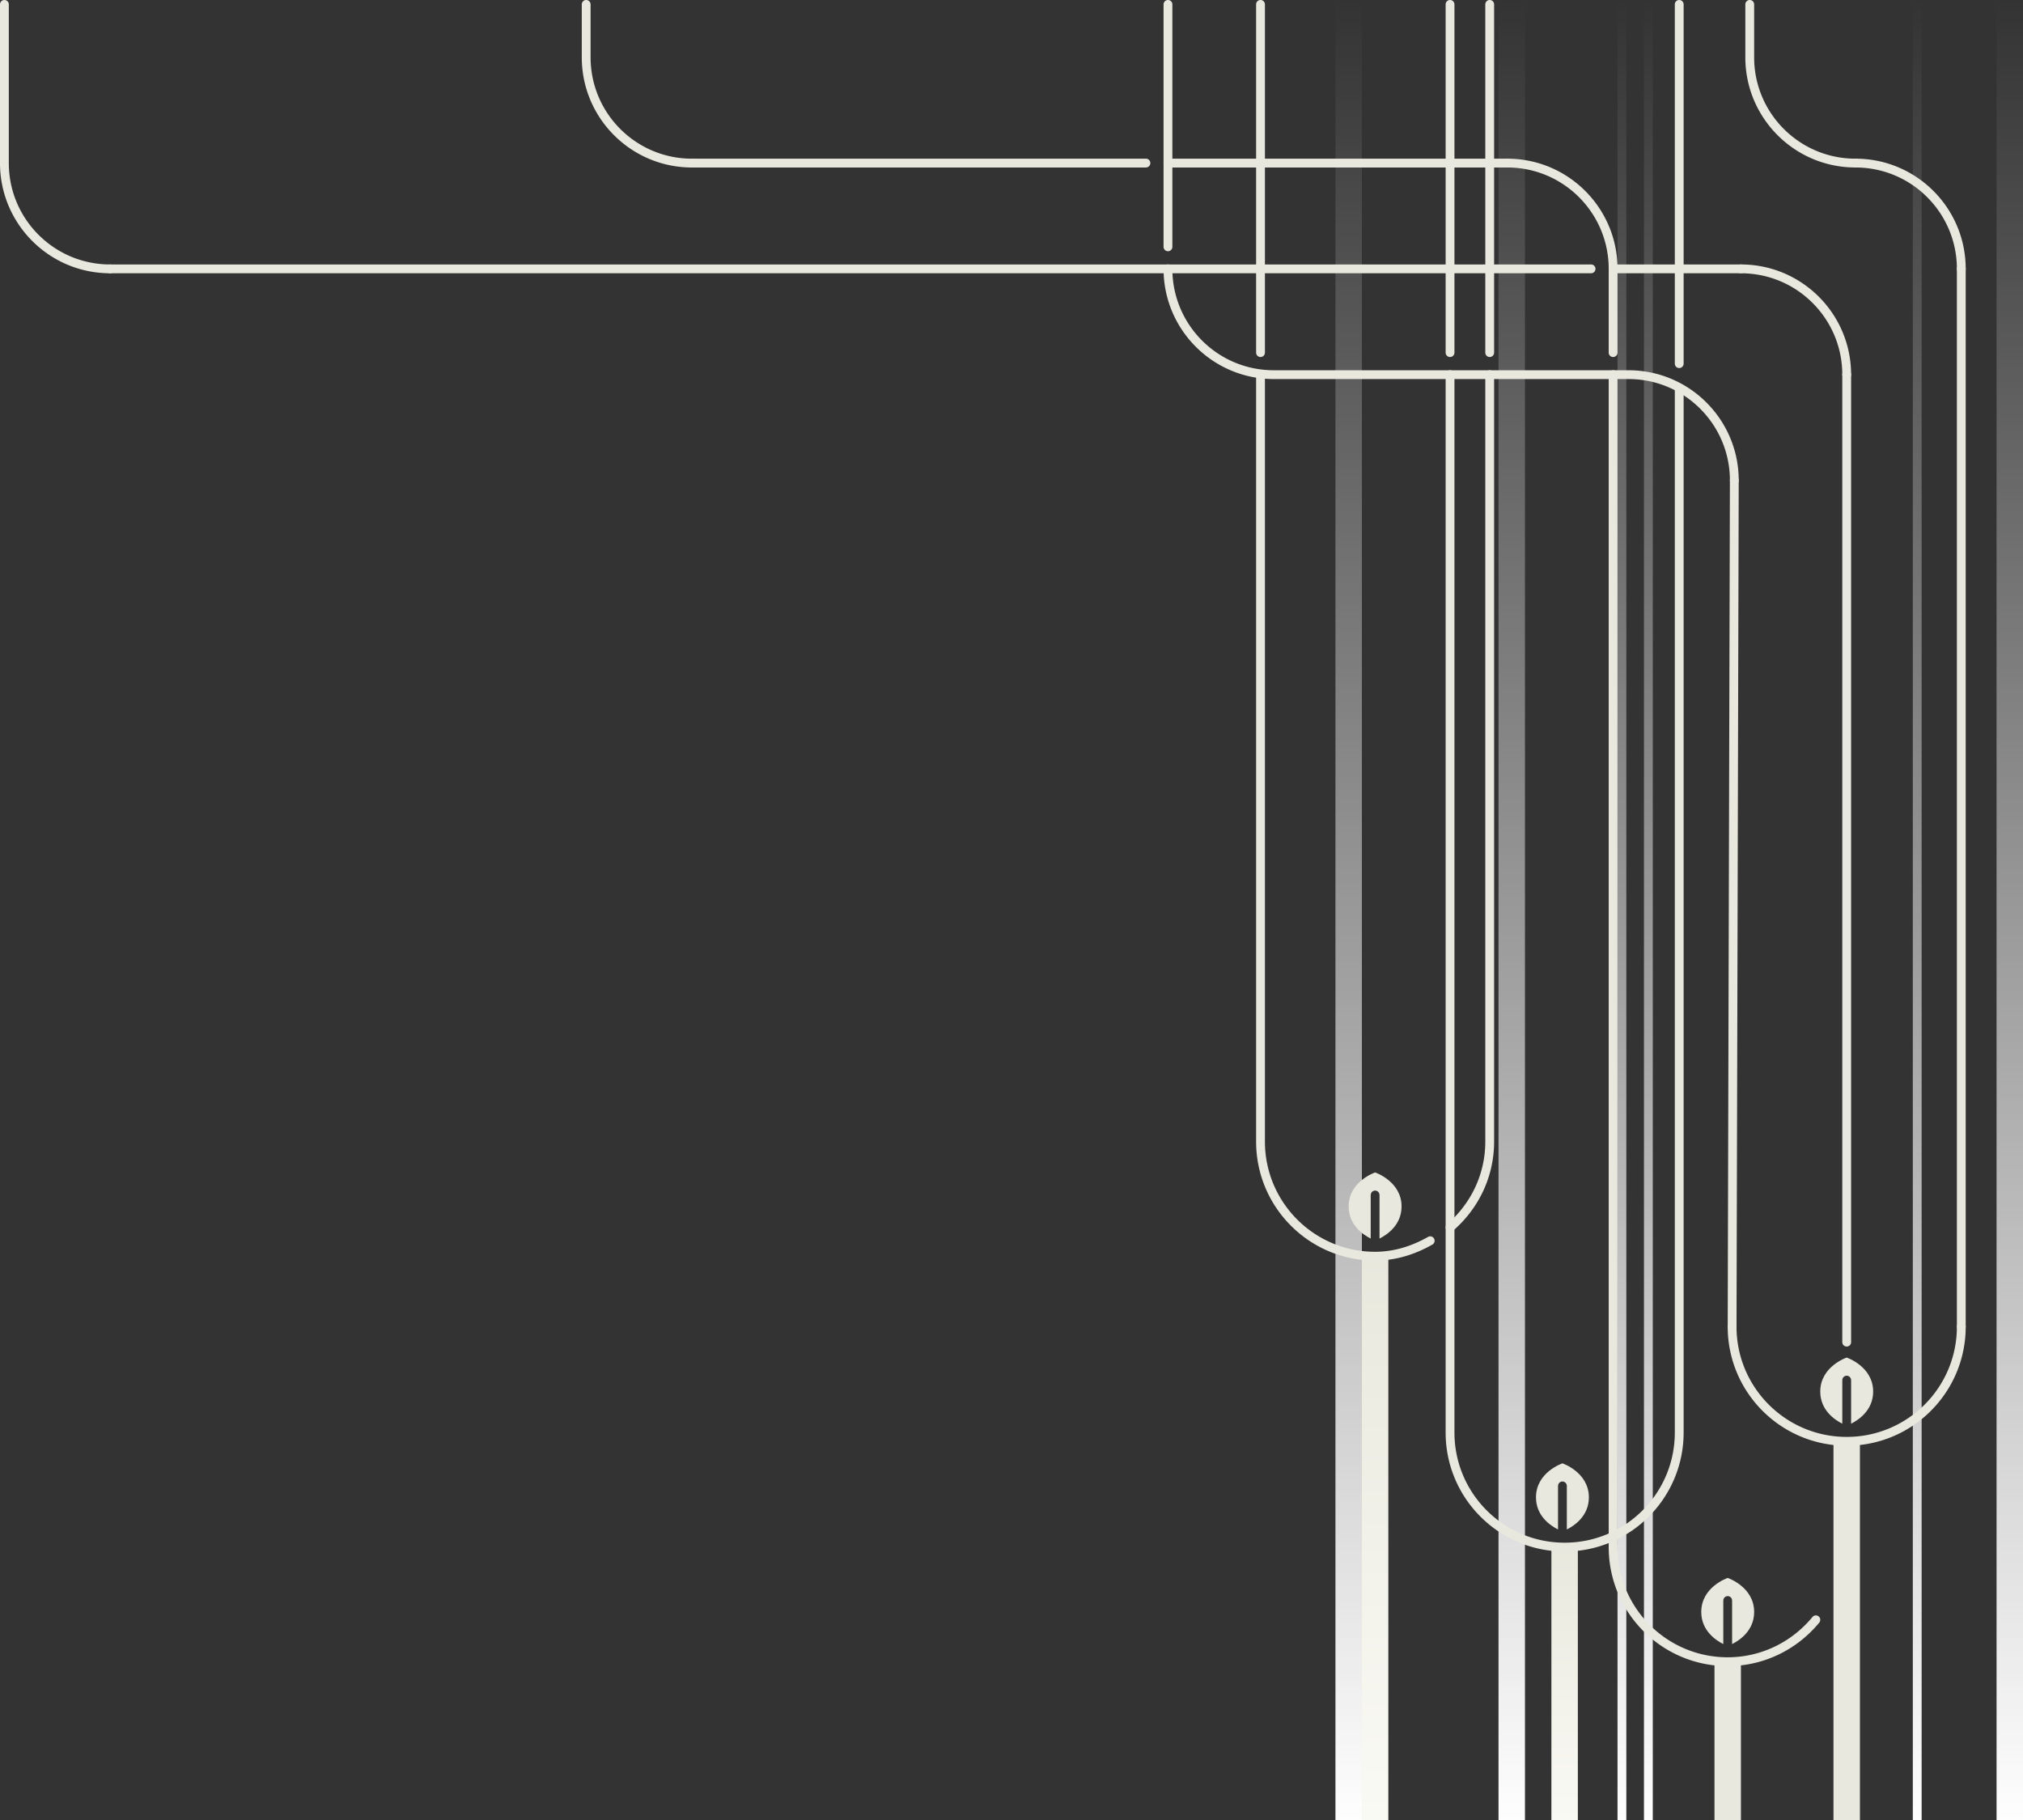 <svg xmlns="http://www.w3.org/2000/svg" width="918" height="826" viewBox="0 0 918 826">
    <rect x="0" y="0" width="918" height="826" fill="#333333" stroke="none"/>
    <defs>
        <linearGradient id="a" x1="50%" x2="50%" y1="0%" y2="100%">
            <stop offset="0%" stop-color="#FFF" stop-opacity="0"/>
            <stop offset="100%" stop-color="#FFF"/>
        </linearGradient>
        <linearGradient id="b" x1="50%" x2="50%" y1="0%" y2="100%">
            <stop offset="0%" stop-color="#E9E8DD"/>
            <stop offset="100%" stop-color="#FAFAF5"/>
        </linearGradient>
    </defs>
    <g fill="none" fill-rule="evenodd">
        <path fill="url(#a)" d="M606 3h12v824h-12zM680 3h12v824h-12zM906 3h12v824h-12zM734 3h4v824h-4zM746 3h4v824h-4zM868 3h4v824h-4z" transform="translate(0 -1)"/>
        <path fill="url(#b)" d="M618 571h12v256h-12z" transform="translate(0 -1)"/>
        <path fill="#E9E8DE" d="M782 746c-3.414-1.71-10-6.107-10-14.566C772 720.016 784 716 784 716s12 4.016 12 15.434c0 8.459-6.586 12.855-10 14.566v-19.706c0-1.14-.895-2.063-2-2.063-1.112 0-2 .924-2 2.063V746zM707 694c-3.414-1.71-10-6.107-10-14.566C697 668.016 709 664 709 664s12 4.016 12 15.434c0 8.459-6.586 12.855-10 14.566v-19.706c0-1.14-.895-2.063-2-2.063-1.112 0-2 .924-2 2.063V694zM836 646c-3.414-1.71-10-6.107-10-14.566C826 620.016 838 616 838 616s12 4.016 12 15.434c0 8.459-6.586 12.855-10 14.566v-19.706c0-1.14-.895-2.063-2-2.063-1.112 0-2 .924-2 2.063V646zM622 562c-3.414-1.71-10-6.107-10-14.566C612 536.016 624 532 624 532s12 4.016 12 15.434c0 8.459-6.586 12.855-10 14.566v-19.706c0-1.14-.895-2.063-2-2.063-1.112 0-2 .924-2 2.063V562z"/>
        <path fill="url(#b)" d="M704 703h12v124h-12z" transform="translate(0 -1)"/>
        <path fill="#E9E8DE" d="M778 754h12v72h-12zM832 654h12v172h-12z"/>
        <path fill="#E9E8DE" fill-rule="nonzero" d="M570 1.998V160a2 2 0 0 0 4 0V1.998a2 2 0 0 0-4 0zM570 170v348c0 29.823 24.177 54 54 54 8.96 0 17.687-2.553 25.987-7.26a2 2 0 1 0-1.974-3.48C640.287 565.643 632.228 568 624 568c-27.614 0-50-22.386-50-50V170a2 2 0 0 0-4 0zM659.31 558.511C671.144 548.251 678 533.781 678 518V170a2 2 0 0 0-4 0v348c0 14.6-6.337 27.975-17.31 37.489a2 2 0 0 0 2.62 3.022zM678 160V1.998a2 2 0 0 0-4 0V160a2 2 0 0 0 4 0zM656 1.998V160a2 2 0 0 0 4 0V1.998a2 2 0 0 0-4 0z"/>
        <path fill="#E9E8DE" fill-rule="nonzero" d="M656 170v480c0 29.823 24.177 54 54 54s54-24.177 54-54V176a2 2 0 0 0-4 0v474c0 27.614-22.386 50-50 50s-50-22.386-50-50V170a2 2 0 0 0-4 0zM764 165V1.998a2 2 0 0 0-4 0V165a2 2 0 0 0 4 0z"/>
        <path fill="#E9E8DE" fill-rule="nonzero" d="M528 122c0 27.614 22.386 50 50 50h161c25.405 0 46 20.595 46 46a2 2 0 0 0 4 0c0-27.614-22.386-50-50-50H578c-25.405 0-46-20.595-46-46a2 2 0 0 0-4 0zM792 2v24c0 27.614 22.386 50 50 50a2 2 0 0 0 0-4c-25.405 0-46-20.595-46-46V2a2 2 0 0 0-4 0zM528 2v110a2 2 0 0 0 4 0V2a2 2 0 0 0-4 0zM520 72H314a2 2 0 0 0 0 4h206a2 2 0 0 0 0-4zM790 120h-58a2 2 0 0 0 0 4h58a2 2 0 0 0 0-4z"/>
        <path fill="#E9E8DE" fill-rule="nonzero" d="M722 120H50a2 2 0 0 0 0 4h672a2 2 0 0 0 0-4zM684 72H530a2 2 0 0 0 0 4h154a2 2 0 0 0 0-4z"/>
        <path fill="#E9E8DE" fill-rule="nonzero" d="M0 1.998V74c0 27.614 22.386 50 50 50a2 2 0 0 0 0-4C24.595 120 4 99.405 4 74V1.998a2 2 0 1 0-4 0zM264 2v24c0 27.614 22.386 50 50 50a2 2 0 0 0 0-4c-25.405 0-46-20.595-46-46V2a2 2 0 0 0-4 0zM840 170c0-27.614-22.386-50-50-50a2 2 0 0 0 0 4c25.405 0 46 20.595 46 46a2 2 0 0 0 4 0zM892 122c0-27.614-22.386-50-50-50a2 2 0 0 0 0 4c25.405 0 46 20.595 46 46a2 2 0 0 0 4 0zM734 160.003V122c0-27.614-22.386-50-50-50a2 2 0 0 0 0 4c25.405 0 46 20.595 46 46v38.003a2 2 0 1 0 4 0zM784 602c0 29.823 24.177 54 54 54s54-24.177 54-54a2 2 0 0 0-4 0c0 27.614-22.386 50-50 50s-50-22.386-50-50a2 2 0 0 0-4 0zM730 702c0 29.823 24.177 54 54 54 16.25 0 31.296-7.33 41.542-19.726a2 2 0 0 0-3.084-2.548C812.961 745.218 799.038 752 784 752c-27.614 0-50-22.386-50-50a2 2 0 0 0-4 0z"/>
        <path fill="#E9E8DE" fill-rule="nonzero" d="M730 170v532a2 2 0 0 0 4 0V170a2 2 0 0 0-4 0zM836 170v439a2 2 0 0 0 4 0V170a2 2 0 0 0-4 0zM888 122v480a2 2 0 0 0 4 0V122a2 2 0 0 0-4 0zM785 217.995l-1 384a2 2 0 1 0 4 .01l1-384a2 2 0 1 0-4-.01z"/>
    </g>
</svg>
